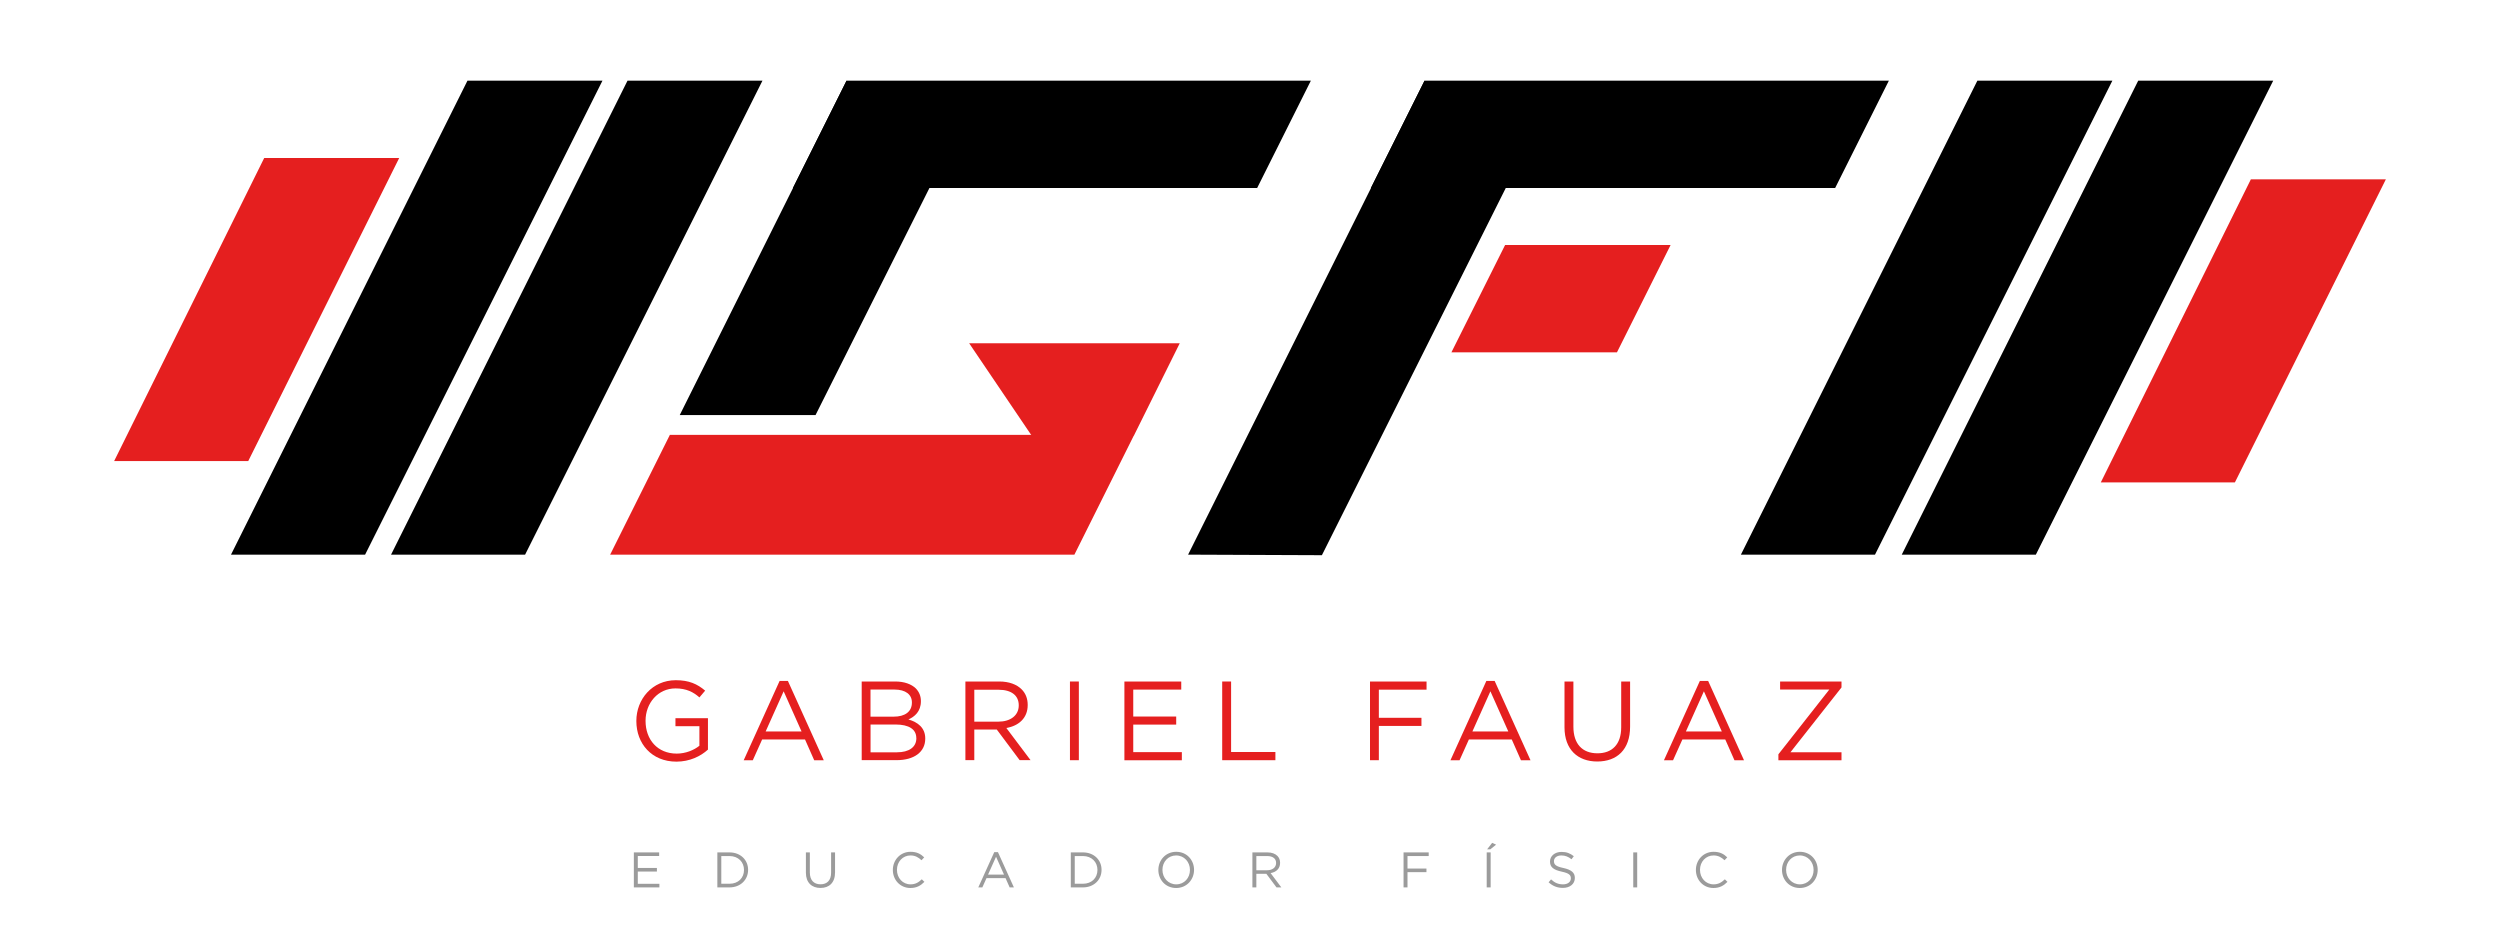 <?xml version="1.0" encoding="utf-8"?>
<!-- Generator: Adobe Illustrator 28.0.0, SVG Export Plug-In . SVG Version: 6.00 Build 0)  -->
<svg version="1.1" id="Camada_1" xmlns="http://www.w3.org/2000/svg" xmlns:xlink="http://www.w3.org/1999/xlink" x="0px" y="0px"
	 viewBox="0 0 500 188.26" style="enable-background:new 0 0 500 188.26;" xml:space="preserve">
<style type="text/css">
	.st0{display:none;fill:#FFFFFF;}
	.st1{fill:#E51F1F;}
	.st2{fill:#9B9B9B;}
</style>
<rect y="-186.41" class="st0" width="500" height="500"/>
<polygon points="251.43,37.6 158.58,37.6 169.31,16.14 262.17,16.14 "/>
<polygon points="190.02,29.36 163.11,83.01 135.95,83.01 169.31,16.14 "/>
<polygon class="st1" points="235.95,68.65 226.81,87.06 207.91,89.46 193.83,68.65 "/>
<polygon points="367.03,37.6 274.17,37.6 284.91,16.14 377.77,16.14 "/>
<polygon class="st1" points="323.39,70.47 290.28,70.47 301.02,49 334.12,49 "/>
<polygon points="305.5,28.92 264.38,111.04 237.62,110.93 284.91,16.14 "/>
<polygon points="152.49,16.14 105.02,110.93 78.21,110.93 125.5,16.14 "/>
<polygon points="120.49,16.14 73.02,110.93 46.2,110.93 93.49,16.14 "/>
<polygon class="st1" points="79.84,31.6 49.65,92.21 22.83,92.21 52.84,31.6 "/>
<polygon points="454.64,16.14 407.17,110.93 380.35,110.93 427.64,16.14 "/>
<polygon points="422.47,16.14 375,110.93 348.18,110.93 395.47,16.14 "/>
<polygon class="st1" points="477.17,35.87 446.98,96.48 420.16,96.48 450.17,35.87 "/>
<polygon class="st1" points="214.88,110.93 122.03,110.93 133.97,86.98 226.83,86.98 "/>
<g>
	<path class="st1" d="M127.27,144.22v-0.04c0-4.32,3.17-8.14,7.89-8.14c2.65,0,4.3,0.76,5.87,2.09l-1.15,1.35
		c-1.19-1.06-2.59-1.8-4.79-1.8c-3.49,0-5.98,2.95-5.98,6.46v0.04c0,3.76,2.41,6.54,6.23,6.54c1.8,0,3.46-0.7,4.54-1.57v-3.91h-4.79
		v-1.6h6.5v6.28c-1.46,1.33-3.64,2.41-6.32,2.41C130.33,152.32,127.27,148.72,127.27,144.22z"/>
	<path class="st1" d="M155.92,136.19h1.66l7.17,15.86h-1.91l-1.84-4.16h-8.57l-1.87,4.16h-1.82L155.92,136.19z M160.31,146.29
		l-3.58-8.03l-3.6,8.03H160.31z"/>
	<path class="st1" d="M172.35,136.3h6.7c1.8,0,3.22,0.52,4.12,1.39c0.67,0.7,1.01,1.55,1.01,2.52v0.04c0,2.05-1.26,3.1-2.5,3.64
		c1.87,0.54,3.37,1.66,3.37,3.8v0.04c0,2.7-2.27,4.3-5.71,4.3h-7V136.3z M182.38,140.47c0-1.55-1.24-2.56-3.49-2.56h-4.79v5.42h4.66
		c2.16,0,3.62-0.94,3.62-2.81V140.47z M183.26,147.6c0-1.71-1.42-2.7-4.18-2.7h-4.97v5.56h5.29c2.41,0,3.87-1.04,3.87-2.81V147.6z"
		/>
	<path class="st1" d="M193.08,136.3h6.77c1.96,0,3.49,0.58,4.48,1.57c0.79,0.79,1.21,1.84,1.21,3.1v0.04c0,2.61-1.8,4.16-4.27,4.59
		l4.84,6.43h-2.18l-4.57-6.12h-4.5v6.12h-1.78V136.3z M199.7,144.33c2.34,0,4.05-1.21,4.05-3.24v-0.04c0-1.96-1.48-3.1-4.03-3.1
		h-4.86v6.39H199.7z"/>
	<path class="st1" d="M213.99,136.3h1.78v15.74h-1.78V136.3z"/>
	<path class="st1" d="M224.87,136.3h11.38v1.62h-9.6v5.38h8.59v1.62h-8.59v5.51h9.72v1.62h-11.49V136.3z"/>
	<path class="st1" d="M244.44,136.3h1.78v14.1h8.86v1.64h-10.64V136.3z"/>
	<path class="st1" d="M274,136.3h11.31v1.64h-9.54v5.62h8.52v1.62h-8.52v6.86H274V136.3z"/>
	<path class="st1" d="M297.27,136.19h1.66l7.17,15.86h-1.91l-1.84-4.16h-8.57l-1.87,4.16h-1.82L297.27,136.19z M301.66,146.29
		l-3.58-8.03l-3.6,8.03H301.66z"/>
	<path class="st1" d="M312.9,145.46v-9.15h1.78v9.04c0,3.42,1.78,5.31,4.81,5.31c2.9,0,4.75-1.75,4.75-5.2v-9.15h1.78v9.02
		c0,4.61-2.63,6.97-6.57,6.97C315.55,152.3,312.9,149.91,312.9,145.46z"/>
	<path class="st1" d="M339.97,136.19h1.66l7.17,15.86h-1.91l-1.84-4.16h-8.57l-1.87,4.16h-1.82L339.97,136.19z M344.36,146.29
		l-3.58-8.03l-3.6,8.03H344.36z"/>
	<path class="st1" d="M355.68,150.86l10.19-12.96h-9.85v-1.6h12.28v1.19l-10.21,12.96h10.21v1.6h-12.62V150.86z"/>
</g>
<g>
	<path class="st2" d="M126.77,170.48h5.06v0.72h-4.27v2.39h3.82v0.72h-3.82v2.45h4.32v0.72h-5.11V170.48z"/>
	<path class="st2" d="M143.47,170.48h2.43c2.2,0,3.72,1.51,3.72,3.48v0.02c0,1.97-1.52,3.5-3.72,3.5h-2.43V170.48z M144.26,171.21
		v5.54h1.64c1.77,0,2.9-1.19,2.9-2.75v-0.02c0-1.55-1.13-2.77-2.9-2.77H144.26z"/>
	<path class="st2" d="M161.18,174.55v-4.07h0.79v4.02c0,1.52,0.79,2.36,2.14,2.36c1.29,0,2.11-0.78,2.11-2.31v-4.07h0.79v4.01
		c0,2.05-1.17,3.1-2.92,3.1C162.36,177.59,161.18,176.53,161.18,174.55z"/>
	<path class="st2" d="M178.57,174v-0.02c0-1.98,1.49-3.62,3.54-3.62c1.27,0,2.04,0.44,2.73,1.11l-0.54,0.58
		c-0.6-0.56-1.24-0.96-2.2-0.96c-1.55,0-2.71,1.26-2.71,2.87v0.02c0,1.62,1.16,2.89,2.71,2.89c0.96,0,1.59-0.37,2.26-1.01l0.52,0.51
		c-0.72,0.74-1.54,1.23-2.8,1.23C180.06,177.6,178.57,176.01,178.57,174z"/>
	<path class="st2" d="M198.85,170.43h0.74l3.19,7.05h-0.85l-0.82-1.85h-3.81l-0.83,1.85h-0.81L198.85,170.43z M200.8,174.92
		l-1.59-3.57l-1.6,3.57H200.8z"/>
	<path class="st2" d="M214.16,170.48h2.43c2.2,0,3.72,1.51,3.72,3.48v0.02c0,1.97-1.52,3.5-3.72,3.5h-2.43V170.48z M214.95,171.21
		v5.54h1.64c1.77,0,2.9-1.19,2.9-2.75v-0.02c0-1.55-1.13-2.77-2.9-2.77H214.95z"/>
	<path class="st2" d="M231.67,174v-0.02c0-1.93,1.45-3.62,3.58-3.62s3.56,1.67,3.56,3.6v0.02c0,1.93-1.45,3.62-3.58,3.62
		S231.67,175.93,231.67,174z M237.99,174v-0.02c0-1.59-1.16-2.89-2.76-2.89s-2.74,1.28-2.74,2.87v0.02c0,1.59,1.16,2.89,2.76,2.89
		S237.99,175.59,237.99,174z"/>
	<path class="st2" d="M250.48,170.48h3.01c0.87,0,1.55,0.26,1.99,0.7c0.35,0.35,0.54,0.82,0.54,1.38v0.02c0,1.16-0.8,1.85-1.9,2.04
		l2.15,2.86h-0.97l-2.03-2.72h-2v2.72h-0.79V170.48z M253.42,174.05c1.04,0,1.8-0.54,1.8-1.44v-0.02c0-0.87-0.66-1.38-1.79-1.38
		h-2.16v2.84H253.42z"/>
	<path class="st2" d="M280.71,170.48h5.03v0.73h-4.24v2.5h3.79v0.72h-3.79v3.05h-0.79V170.48z"/>
	<path class="st2" d="M297.34,170.48h0.79v7h-0.79V170.48z M298.43,168.57l0.79,0.36l-1.15,0.93h-0.64L298.43,168.57z"/>
	<path class="st2" d="M309.72,176.46l0.49-0.58c0.73,0.67,1.43,0.99,2.4,0.99c0.95,0,1.56-0.5,1.56-1.19v-0.02
		c0-0.65-0.35-1.01-1.82-1.33c-1.61-0.35-2.35-0.87-2.35-2.02v-0.02c0-1.09,0.97-1.91,2.3-1.91c1.03,0,1.74,0.29,2.46,0.86
		l-0.46,0.61c-0.65-0.53-1.3-0.76-2.02-0.76c-0.92,0-1.49,0.49-1.49,1.13v0.02c0,0.66,0.35,1.04,1.9,1.36
		c1.56,0.35,2.28,0.91,2.28,1.98v0.02c0,1.2-1,1.98-2.39,1.98C311.46,177.58,310.56,177.22,309.72,176.46z"/>
	<path class="st2" d="M326.65,170.48h0.79v7h-0.79V170.48z"/>
	<path class="st2" d="M339.18,174v-0.02c0-1.98,1.49-3.62,3.54-3.62c1.27,0,2.04,0.44,2.73,1.11l-0.54,0.58
		c-0.6-0.56-1.24-0.96-2.2-0.96c-1.55,0-2.71,1.26-2.71,2.87v0.02c0,1.62,1.16,2.89,2.71,2.89c0.96,0,1.59-0.37,2.26-1.01l0.52,0.51
		c-0.72,0.74-1.54,1.23-2.8,1.23C340.67,177.6,339.18,176.01,339.18,174z"/>
	<path class="st2" d="M356.4,174v-0.02c0-1.93,1.45-3.62,3.58-3.62s3.56,1.67,3.56,3.6v0.02c0,1.93-1.45,3.62-3.58,3.62
		S356.4,175.93,356.4,174z M362.72,174v-0.02c0-1.59-1.16-2.89-2.76-2.89c-1.6,0-2.74,1.28-2.74,2.87v0.02
		c0,1.59,1.16,2.89,2.76,2.89C361.58,176.87,362.72,175.59,362.72,174z"/>
</g>
</svg>
